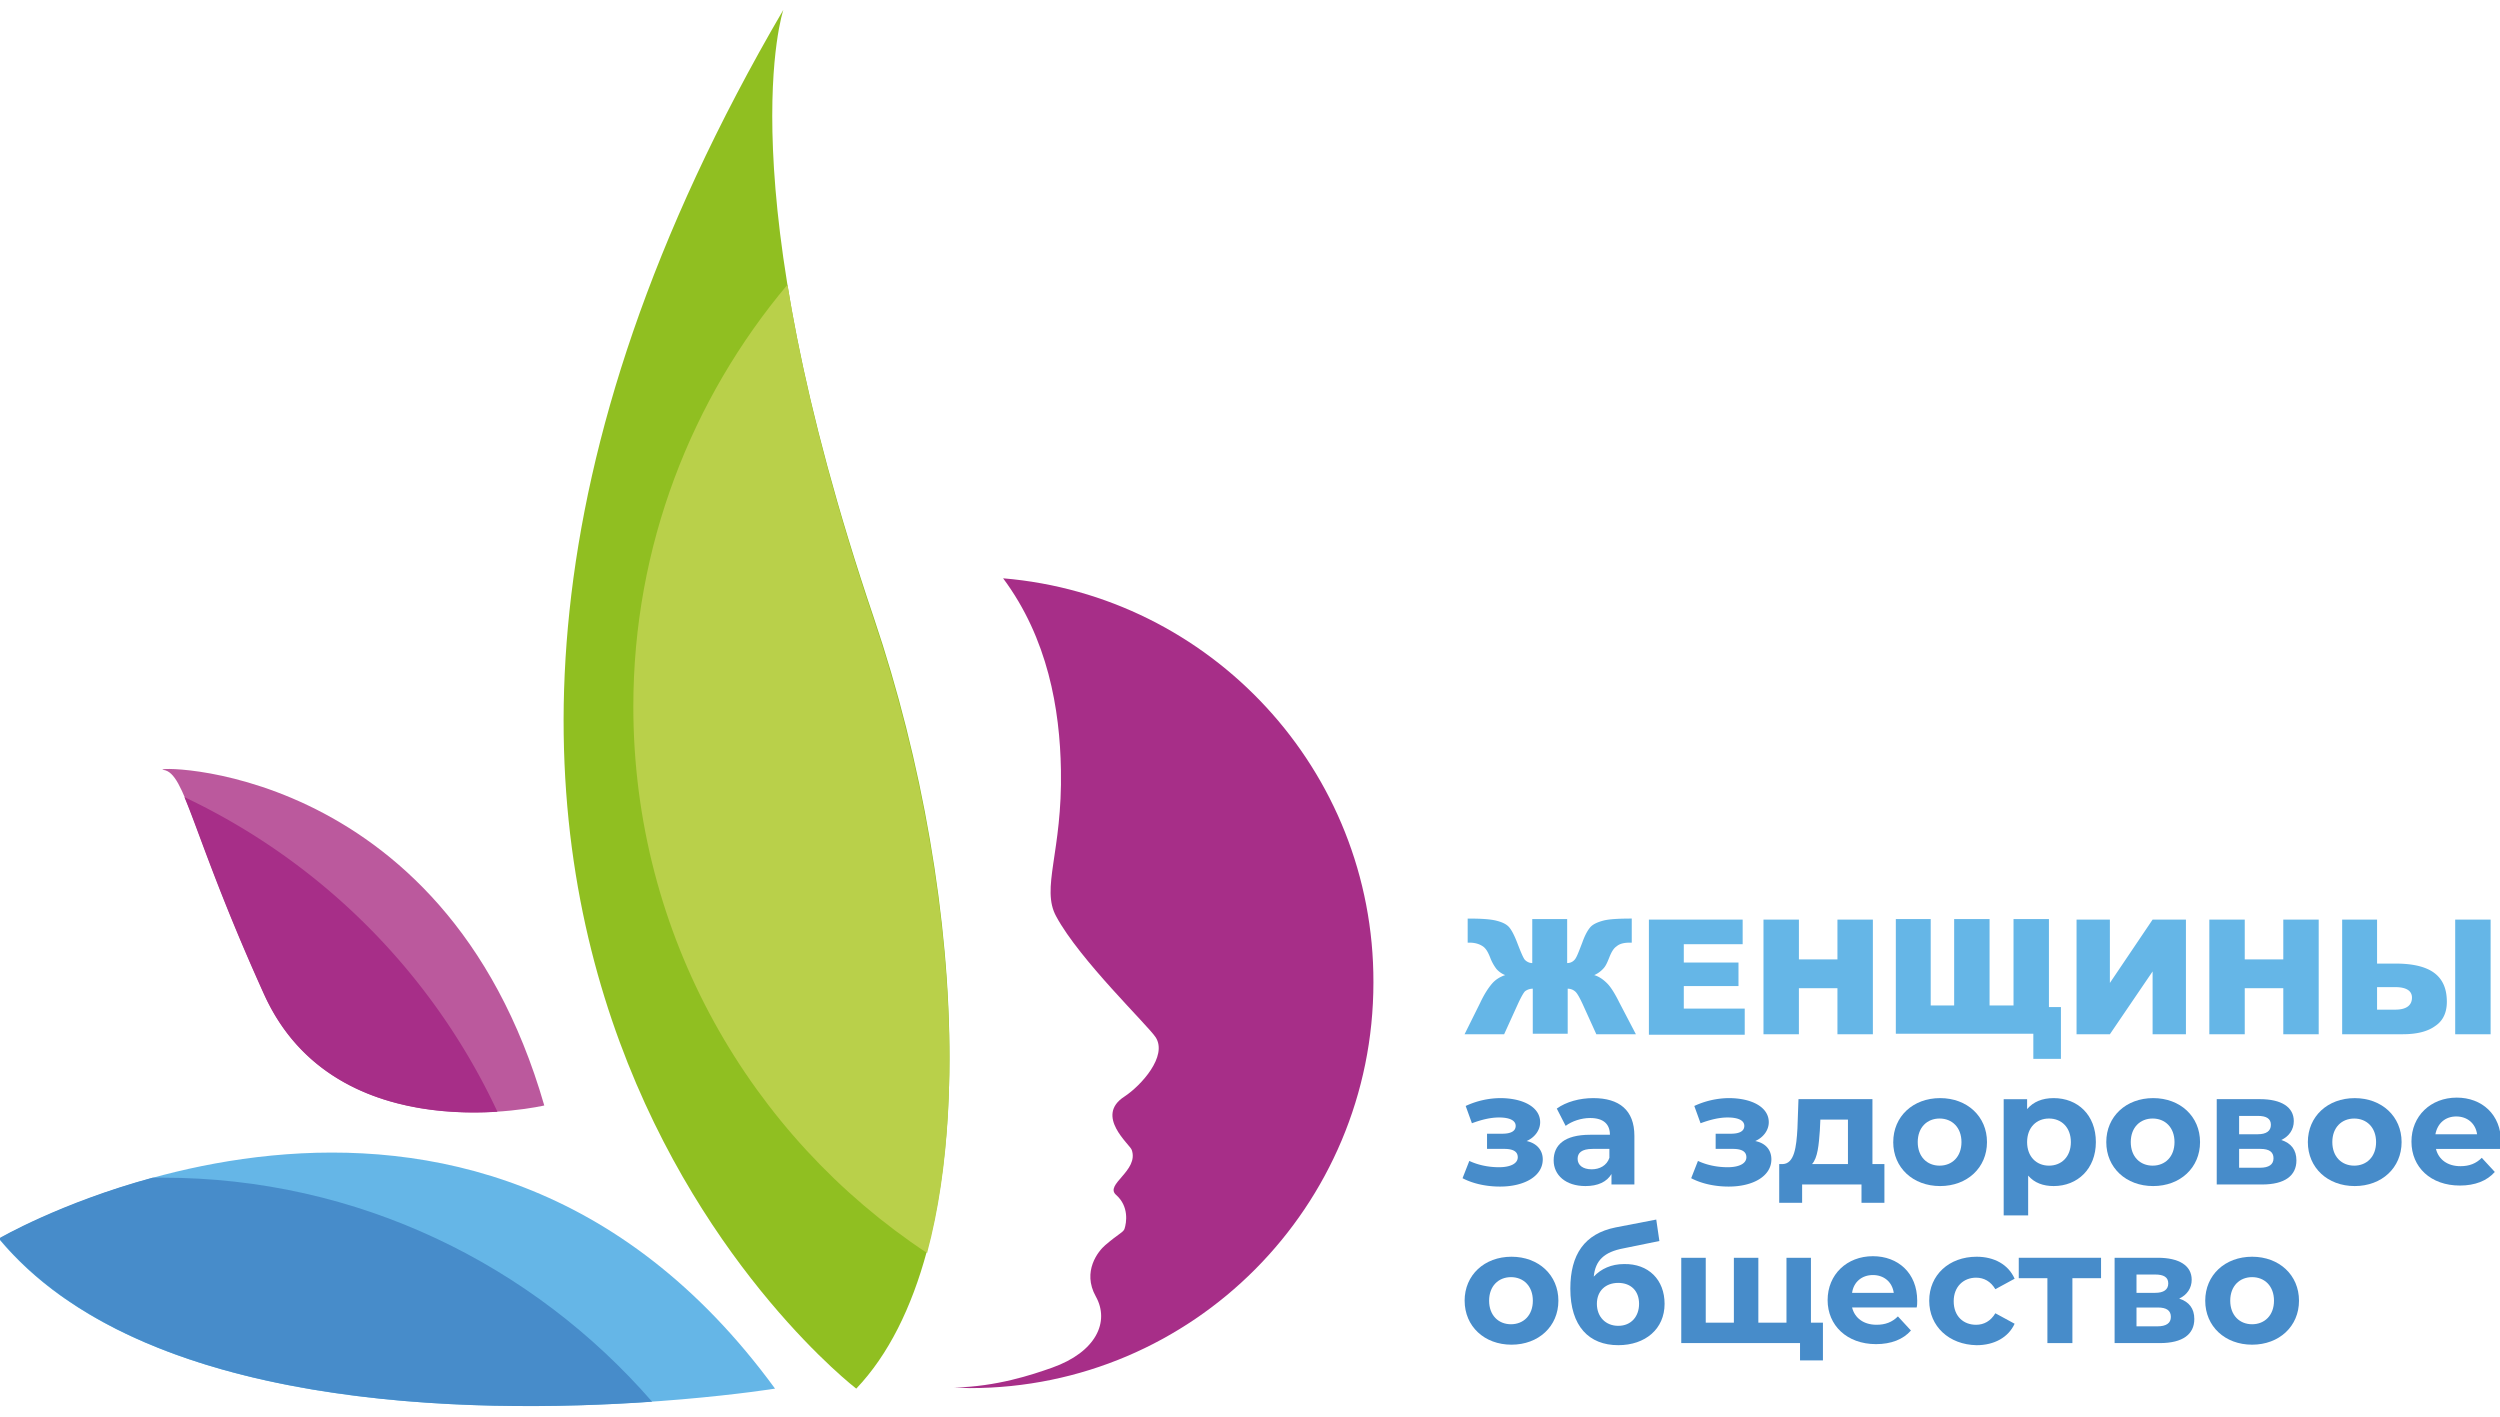 <svg xmlns="http://www.w3.org/2000/svg" width="127" height="72" fill="none"><g clip-path="url(#clip0_1_30)"><path d="M83.104 52.54h-2.01l-.688-1.516c-.16-.346-.292-.585-.397-.665a.572.572 0 00-.37-.133v2.287h-1.774v-2.287a.648.648 0 00-.396.133c-.08.08-.212.32-.37.665l-.689 1.516H74.4l.793-1.596c.212-.452.424-.77.609-.983.185-.213.423-.346.661-.426a1.15 1.15 0 01-.45-.32 2.298 2.298 0 01-.317-.584c-.106-.266-.212-.452-.37-.559-.16-.106-.371-.186-.688-.186h-.08v-1.223c.662 0 1.138.027 1.455.107.318.08.53.186.662.345.132.16.264.426.397.771.185.479.317.798.397.878.079.08.211.16.37.16V46.69h1.773v2.233a.479.479 0 00.37-.16c.106-.105.212-.398.397-.877.132-.372.265-.611.397-.77.132-.16.37-.267.661-.346.291-.08.794-.107 1.456-.107v1.223h-.08c-.317 0-.529.053-.688.186-.159.107-.264.293-.37.559-.106.266-.185.452-.318.585a1.36 1.36 0 01-.45.319c.265.08.477.24.662.426.185.186.397.531.608.957l.847 1.622zm.634-5.824h4.789v1.25h-2.99v.93h2.778v1.197h-2.778v1.143h3.095v1.33h-4.868v-5.85h-.026zm5.847 0h1.8v2.02h1.957v-2.02h1.8v5.823h-1.8V50.2h-1.958v2.34h-1.799v-5.823zm15.136 7.074h-1.428v-1.276h-6.985V46.69h1.772v4.388h1.191V46.69h1.799v4.388h1.217V46.69h1.799v4.468h.609v2.632h.026zm6.324-7.074v5.823h-1.693v-3.19l-2.17 3.19h-1.693v-5.823h1.693v3.218l2.17-3.218h1.693zm1.189 0h1.799v2.02h1.958v-2.02h1.799v5.823h-1.799V50.2h-1.958v2.34h-1.799v-5.823zm8.521 2.234h.952c.874 0 1.535.16 1.958.478.424.32.635.798.635 1.463 0 .532-.185.957-.582 1.223-.397.293-.952.425-1.667.425h-3.069v-5.823h1.773v2.234zm0 2.34h.926c.556 0 .847-.213.847-.612 0-.346-.291-.532-.847-.532h-.926v1.144zm3.969-4.574h1.799v5.823h-1.799v-5.823z" fill="#65B6E7"/><mask id="a" style="mask-type:luminance" maskUnits="userSpaceOnUse" x="-7" y="-8" width="142" height="91"><path d="M134.674-7.477H-6.613v89.773h141.287V-7.477z" fill="#fff"/></mask><g mask="url(#a)"><path d="M78.372 58.896c0 .85-.926 1.382-2.17 1.382-.661 0-1.35-.133-1.905-.425l.344-.878c.45.213.98.32 1.508.32.582 0 .953-.187.953-.506 0-.292-.238-.425-.688-.425h-.873v-.771h.767c.45 0 .688-.133.688-.4 0-.265-.291-.425-.847-.425-.423 0-.873.107-1.376.293l-.317-.878a4.264 4.264 0 011.746-.399c1.164 0 2.038.453 2.038 1.224 0 .398-.265.77-.688.957.502.106.82.452.82.93z" fill="#478CCA"/></g><mask id="b" style="mask-type:luminance" maskUnits="userSpaceOnUse" x="-7" y="-8" width="142" height="91"><path d="M134.674-7.477H-6.613v89.773h141.287V-7.477z" fill="#fff"/></mask><g mask="url(#b)"><path d="M83.027 57.699v2.473h-1.164v-.532c-.238.4-.688.612-1.323.612-1.005 0-1.614-.559-1.614-1.303 0-.771.53-1.303 1.852-1.303h1.006c0-.532-.318-.851-1.006-.851-.45 0-.926.16-1.243.399l-.45-.878c.476-.345 1.164-.532 1.852-.532 1.323 0 2.09.612 2.09 1.915zm-1.27 1.117v-.452h-.846c-.582 0-.768.213-.768.505 0 .32.265.532.715.532.397 0 .767-.186.9-.585z" fill="#478CCA"/></g><mask id="c" style="mask-type:luminance" maskUnits="userSpaceOnUse" x="-7" y="-8" width="142" height="91"><path d="M134.674-7.477H-6.613v89.773h141.287V-7.477z" fill="#fff"/></mask><g mask="url(#c)"><path d="M89.986 58.896c0 .85-.926 1.382-2.17 1.382-.66 0-1.349-.133-1.904-.425l.344-.878c.45.213.979.32 1.508.32.582 0 .952-.187.952-.506 0-.292-.238-.425-.688-.425h-.873v-.771h.768c.45 0 .688-.133.688-.4 0-.265-.291-.425-.847-.425-.423 0-.873.107-1.376.293l-.318-.878a4.264 4.264 0 011.747-.399c1.164 0 2.037.453 2.037 1.224 0 .398-.265.77-.688.957.53.106.82.452.82.93z" fill="#478CCA"/></g><mask id="d" style="mask-type:luminance" maskUnits="userSpaceOnUse" x="-7" y="-8" width="142" height="91"><path d="M134.674-7.477H-6.613v89.773h141.287V-7.477z" fill="#fff"/></mask><g mask="url(#d)"><path d="M95.728 59.135v1.968h-1.164v-.931h-3.016v.93h-1.164v-1.967h.185c.582-.027.688-.851.741-1.808l.053-1.49h3.757v3.298h.608zm-3.677 0h1.825v-2.26h-1.402l-.026.558c-.053.718-.106 1.383-.397 1.702z" fill="#478CCA"/></g><mask id="e" style="mask-type:luminance" maskUnits="userSpaceOnUse" x="-7" y="-8" width="142" height="91"><path d="M134.674-7.477H-6.613v89.773h141.287V-7.477z" fill="#fff"/></mask><g mask="url(#e)"><path d="M96.177 58.018c0-1.303 1.005-2.234 2.38-2.234 1.377 0 2.382.931 2.382 2.234s-1.005 2.234-2.381 2.234-2.382-.93-2.382-2.234zm3.466 0c0-.744-.477-1.197-1.112-1.197-.635 0-1.11.453-1.11 1.197 0 .745.475 1.197 1.11 1.197.635 0 1.112-.452 1.112-1.197z" fill="#478CCA"/></g><mask id="f" style="mask-type:luminance" maskUnits="userSpaceOnUse" x="-7" y="-8" width="142" height="91"><path d="M134.674-7.477H-6.613v89.773h141.287V-7.477z" fill="#fff"/></mask><g mask="url(#f)"><path d="M106.47 58.018c0 1.356-.926 2.234-2.143 2.234-.529 0-.979-.16-1.297-.532v2.021h-1.243v-5.903h1.19v.505c.318-.372.768-.559 1.35-.559 1.217 0 2.143.851 2.143 2.234zm-1.27 0c0-.744-.476-1.197-1.111-1.197s-1.112.453-1.112 1.197c0 .745.477 1.197 1.112 1.197.635 0 1.111-.452 1.111-1.197z" fill="#478CCA"/></g><mask id="g" style="mask-type:luminance" maskUnits="userSpaceOnUse" x="-7" y="-8" width="142" height="91"><path d="M134.674-7.477H-6.613v89.773h141.287V-7.477z" fill="#fff"/></mask><g mask="url(#g)"><path d="M106.999 58.018c0-1.303 1.006-2.234 2.382-2.234 1.375 0 2.381.931 2.381 2.234s-1.006 2.234-2.381 2.234c-1.376 0-2.382-.93-2.382-2.234zm3.466 0c0-.744-.476-1.197-1.111-1.197s-1.111.453-1.111 1.197c0 .745.476 1.197 1.111 1.197s1.111-.452 1.111-1.197z" fill="#478CCA"/></g><mask id="h" style="mask-type:luminance" maskUnits="userSpaceOnUse" x="-7" y="-8" width="142" height="91"><path d="M134.674-7.477H-6.613v89.773h141.287V-7.477z" fill="#fff"/></mask><g mask="url(#h)"><path d="M116.658 58.949c0 .77-.582 1.223-1.747 1.223h-2.301v-4.335h2.196c1.084 0 1.719.4 1.719 1.117 0 .426-.238.771-.635.958.503.16.768.505.768 1.037zm-2.911-1.33h.953c.423 0 .661-.16.661-.479 0-.319-.238-.452-.661-.452h-.953v.931zm1.747 1.223c0-.319-.212-.478-.662-.478h-1.085v.957h1.059c.449 0 .688-.16.688-.479z" fill="#478CCA"/></g><mask id="i" style="mask-type:luminance" maskUnits="userSpaceOnUse" x="-7" y="-8" width="142" height="91"><path d="M134.674-7.477H-6.613v89.773h141.287V-7.477z" fill="#fff"/></mask><g mask="url(#i)"><path d="M117.239 58.018c0-1.303 1.005-2.233 2.381-2.233s2.381.93 2.381 2.233-1.005 2.234-2.381 2.234-2.381-.93-2.381-2.234zm3.466 0c0-.744-.477-1.196-1.112-1.196-.635 0-1.111.452-1.111 1.196 0 .745.476 1.197 1.111 1.197s1.112-.452 1.112-1.197z" fill="#478CCA"/></g><mask id="j" style="mask-type:luminance" maskUnits="userSpaceOnUse" x="-7" y="-8" width="142" height="91"><path d="M134.674-7.477H-6.613v89.773h141.287V-7.477z" fill="#fff"/></mask><g mask="url(#j)"><path d="M127.027 58.365h-3.281c.132.532.582.877 1.243.877.45 0 .794-.133 1.085-.425l.662.718c-.397.452-1.006.691-1.773.691-1.482 0-2.461-.93-2.461-2.233s.979-2.234 2.302-2.234c1.27 0 2.249.85 2.249 2.26 0 .107-.026.24-.026.346zm-3.308-.745h2.117c-.079-.558-.503-.904-1.058-.904-.556 0-.953.346-1.059.904z" fill="#478CCA"/></g><mask id="k" style="mask-type:luminance" maskUnits="userSpaceOnUse" x="-7" y="-8" width="142" height="91"><path d="M134.674-7.477H-6.613v89.773h141.287V-7.477z" fill="#fff"/></mask><g mask="url(#k)"><path d="M74.403 66.076c0-1.303 1.005-2.234 2.381-2.234s2.382.93 2.382 2.234c0 1.303-1.006 2.234-2.382 2.234-1.376 0-2.38-.931-2.38-2.234zm3.466 0c0-.745-.476-1.197-1.111-1.197s-1.111.452-1.111 1.197c0 .744.476 1.196 1.11 1.196.636 0 1.112-.452 1.112-1.196z" fill="#478CCA"/></g><mask id="l" style="mask-type:luminance" maskUnits="userSpaceOnUse" x="-7" y="-8" width="142" height="91"><path d="M134.674-7.477H-6.613v89.773h141.287V-7.477z" fill="#fff"/></mask><g mask="url(#l)"><path d="M84.561 66.235c0 1.276-.978 2.1-2.354 2.1-1.482 0-2.434-.957-2.434-2.871 0-1.729.714-2.792 2.302-3.112l2.063-.398.159 1.09-1.826.372c-.979.186-1.428.612-1.508 1.436.37-.399.9-.638 1.535-.638 1.243-.027 2.063.797 2.063 2.02zm-1.296 0c0-.665-.423-1.064-1.058-1.064s-1.085.399-1.085 1.064.45 1.117 1.085 1.117c.661 0 1.058-.479 1.058-1.117z" fill="#478CCA"/></g><mask id="m" style="mask-type:luminance" maskUnits="userSpaceOnUse" x="-7" y="-8" width="142" height="91"><path d="M134.674-7.477H-6.613v89.773h141.287V-7.477z" fill="#fff"/></mask><g mask="url(#m)"><path d="M92.605 67.192v1.915h-1.164v-.878h-6.033v-4.334h1.244v3.297h1.429v-3.297h1.243v3.297h1.429v-3.297h1.243v3.297h.609z" fill="#478CCA"/></g><mask id="n" style="mask-type:luminance" maskUnits="userSpaceOnUse" x="-7" y="-8" width="142" height="91"><path d="M134.674-7.477H-6.613v89.773h141.287V-7.477z" fill="#fff"/></mask><g mask="url(#n)"><path d="M97.367 66.42h-3.281c.132.532.582.878 1.243.878.45 0 .794-.133 1.085-.425l.662.718c-.397.452-1.006.691-1.773.691-1.482 0-2.46-.957-2.46-2.234 0-1.303.978-2.233 2.301-2.233 1.27 0 2.25.85 2.25 2.26 0 .106 0 .24-.027.346zm-3.281-.744h2.117c-.08-.558-.503-.904-1.059-.904-.555 0-.979.346-1.058.904z" fill="#478CCA"/></g><mask id="o" style="mask-type:luminance" maskUnits="userSpaceOnUse" x="-7" y="-8" width="142" height="91"><path d="M134.674-7.477H-6.613v89.773h141.287V-7.477z" fill="#fff"/></mask><g mask="url(#o)"><path d="M98.004 66.076c0-1.303 1.005-2.234 2.408-2.234.899 0 1.614.399 1.931 1.117l-.979.532c-.238-.4-.582-.585-.979-.585-.635 0-1.137.452-1.137 1.196 0 .772.502 1.197 1.137 1.197.397 0 .741-.186.979-.585l.979.532c-.317.691-1.032 1.09-1.931 1.09-1.403-.026-2.408-.957-2.408-2.26z" fill="#478CCA"/></g><mask id="p" style="mask-type:luminance" maskUnits="userSpaceOnUse" x="-7" y="-8" width="142" height="91"><path d="M134.674-7.477H-6.613v89.773h141.287V-7.477z" fill="#fff"/></mask><g mask="url(#p)"><path d="M106.733 64.932h-1.455v3.297h-1.27v-3.297h-1.455v-1.037h4.18v1.037z" fill="#478CCA"/></g><mask id="q" style="mask-type:luminance" maskUnits="userSpaceOnUse" x="-7" y="-8" width="142" height="91"><path d="M134.674-7.477H-6.613v89.773h141.287V-7.477z" fill="#fff"/></mask><g mask="url(#q)"><path d="M111.471 67.006c0 .771-.582 1.223-1.747 1.223h-2.302v-4.334h2.197c1.084 0 1.719.399 1.719 1.117 0 .425-.238.77-.635.957.503.16.768.505.768 1.037zm-2.937-1.33h.952c.424 0 .662-.159.662-.478 0-.32-.238-.452-.662-.452h-.952v.93zm1.746 1.224c0-.32-.212-.479-.661-.479h-1.085v.957h1.058c.45 0 .688-.16.688-.478z" fill="#478CCA"/></g><mask id="r" style="mask-type:luminance" maskUnits="userSpaceOnUse" x="-7" y="-8" width="142" height="91"><path d="M134.674-7.477H-6.613v89.773h141.287V-7.477z" fill="#fff"/></mask><g mask="url(#r)"><path d="M112.026 66.076c0-1.303 1.005-2.234 2.381-2.234s2.382.93 2.382 2.234c0 1.303-1.006 2.234-2.382 2.234-1.376 0-2.381-.931-2.381-2.234zm3.493 0c0-.745-.477-1.197-1.112-1.197-.635 0-1.111.452-1.111 1.197 0 .744.476 1.196 1.111 1.196s1.112-.452 1.112-1.196z" fill="#478CCA"/></g><mask id="s" style="mask-type:luminance" maskUnits="userSpaceOnUse" x="-7" y="-8" width="142" height="91"><path d="M134.674-7.477H-6.613v89.773h141.287V-7.477z" fill="#fff"/></mask><g mask="url(#s)"><path d="M50.958 29.378c2.276 3.059 2.884 6.648 2.937 9.733.08 4.175-1.032 6.01-.238 7.446 1.19 2.207 4.657 5.53 5.054 6.142.608.958-.741 2.447-1.588 3.005-1.534.984.291 2.447.37 2.713.37 1.063-1.402 1.755-.793 2.286.661.585.529 1.41.423 1.729-.08.186-.264.213-.979.824-.344.293-1.19 1.33-.476 2.606.714 1.277.026 2.819-2.223 3.617-1.058.372-2.804.957-4.974 1.01.265 0 .53.027.794.027 11.324 0 20.505-9.228 20.505-20.609.027-10.796-8.281-19.651-18.812-20.529z" fill="#A72E88"/></g><mask id="t" style="mask-type:luminance" maskUnits="userSpaceOnUse" x="-7" y="-8" width="142" height="91"><path d="M134.674-7.477H-6.613v89.773h141.287V-7.477z" fill="#fff"/></mask><g mask="url(#t)"><path d="M43.498 70.543S12.674 46.903 39.794.5c0 0-2.937 8.669 4.603 30.9 4.895 14.465 5.636 32.282-.9 39.143z" fill="#90BF21"/></g><mask id="u" style="mask-type:luminance" maskUnits="userSpaceOnUse" x="-7" y="-8" width="142" height="91"><path d="M134.674-7.477H-6.613v89.773h141.287V-7.477z" fill="#fff"/></mask><g mask="url(#u)"><path d="M39.372 70.542S10.188 75.25-.051 62.937c0-.027 23.786-13.801 39.423 7.605z" fill="#65B6E7"/></g><mask id="v" style="mask-type:luminance" maskUnits="userSpaceOnUse" x="-7" y="-8" width="142" height="91"><path d="M134.674-7.477H-6.613v89.773h141.287V-7.477z" fill="#fff"/></mask><g mask="url(#v)"><path d="M27.65 56.158s-10.557 2.473-14.235-5.664C9.737 42.356 9.42 39.272 8.309 39.112c-1.112-.186 14.234-.691 19.34 17.046z" fill="#BB599D"/></g><mask id="w" style="mask-type:luminance" maskUnits="userSpaceOnUse" x="-7" y="-8" width="142" height="91"><path d="M134.674-7.477H-6.613v89.773h141.287V-7.477z" fill="#fff"/></mask><g mask="url(#w)"><path d="M33.128 71.207c-6.06-6.967-14.95-11.381-24.871-11.381h-.503C3.044 61.102-.05 62.911-.05 62.911c7.25 8.748 24.024 8.934 33.179 8.296z" fill="#478CCA"/></g><mask id="x" style="mask-type:luminance" maskUnits="userSpaceOnUse" x="-7" y="-8" width="142" height="91"><path d="M134.674-7.477H-6.613v89.773h141.287V-7.477z" fill="#fff"/></mask><g mask="url(#x)"><path d="M25.269 56.476A33.246 33.246 0 009.367 40.494c.688 1.622 1.667 4.76 4.049 10.025 2.566 5.664 8.52 6.17 11.853 5.957z" fill="#A72E88"/></g><path d="M44.397 31.506c-2.355-6.968-3.678-12.605-4.392-17.046-4.869 5.797-7.832 13.27-7.832 21.433 0 11.62 5.953 21.832 14.923 27.762 2.302-8.563.952-21.3-2.7-32.15z" fill="#B9D04A"/></g><defs><clipPath id="clip0_1_30"><path fill="#fff" transform="translate(0 .5)" d="M0 0h127v71H0z"/></clipPath></defs></svg>